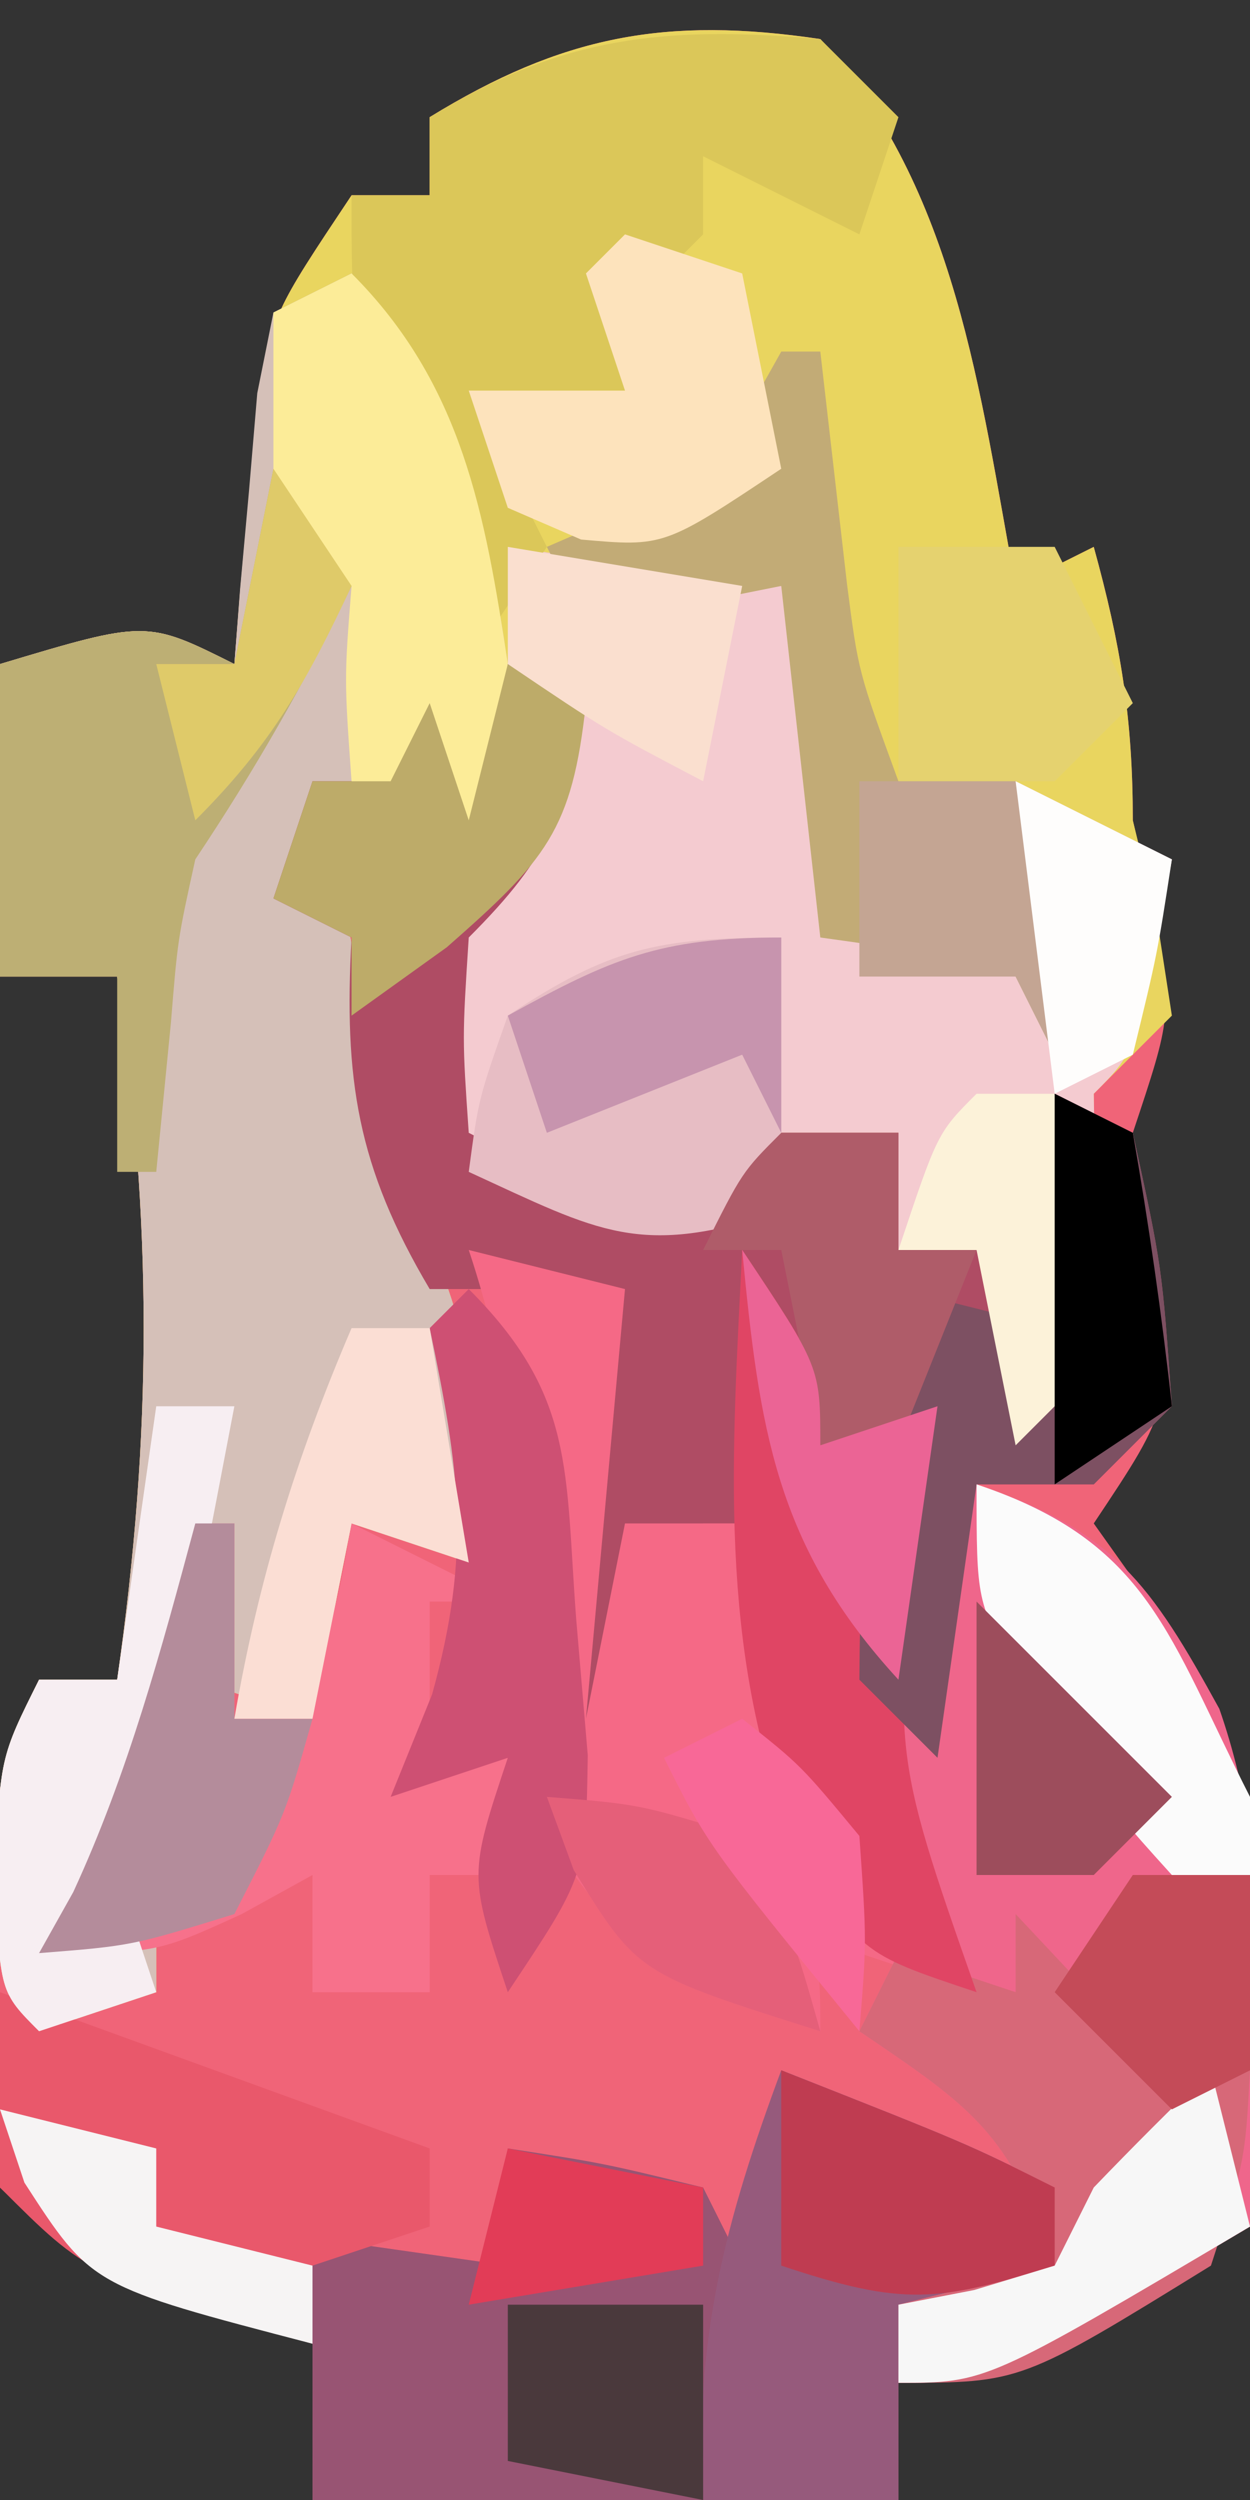 <?xml version="1.0" encoding="UTF-8"?>
<svg version="1.1" xmlns="http://www.w3.org/2000/svg" width="32" height="64">
<rect width="100%" height="100%" fill="#333333" stroke="none"/>
<path d="M0 0 C3.48 3.853 4.08 9.033 5 14 C5.66 13.67 6.32 13.34 7 13 C7.687 15.491 8 17.379 8 20 C8.186 20.825 8.371 21.65 8.562 22.5 C9 25 9 25 8 28 C8.186 29.155 8.371 30.31 8.562 31.5 C9 35 9 35 7 38 C7.99 39.392 7.99 39.392 9 40.812 C11.831 45.657 11.354 50.555 11 56 C4.25 60 4.25 60 2 60 C2 60.99 2 61.98 2 63 C-2.95 63 -7.9 63 -13 63 C-12.67 61.68 -12.34 60.36 -12 59 C-12.557 58.897 -13.114 58.794 -13.688 58.688 C-18.661 57.209 -18.661 57.209 -21 55 C-21.585 50.714 -21.97 45.941 -20 42 C-19.34 42 -18.68 42 -18 42 C-17.096 35.674 -17.096 30.326 -18 24 C-18.99 24 -19.98 24 -21 24 C-21 21.36 -21 18.72 -21 16 C-17.25 14.875 -17.25 14.875 -15 16 C-14.951 15.385 -14.902 14.77 -14.852 14.137 C-14.777 13.328 -14.702 12.52 -14.625 11.688 C-14.555 10.887 -14.486 10.086 -14.414 9.262 C-14 7 -14 7 -12 4 C-11.34 4 -10.68 4 -10 4 C-10 3.34 -10 2.68 -10 2 C-6.609 -0.087 -3.951 -0.588 0 0 Z " fill="#F06478" transform="translate(21,1)"/>
<path d="M0 0 C3.48 3.853 4.08 9.033 5 14 C5.66 13.67 6.32 13.34 7 13 C7.687 15.491 8 17.379 8 20 C8.206 20.846 8.412 21.691 8.625 22.562 C8.749 23.367 8.873 24.171 9 25 C8.34 25.66 7.68 26.32 7 27 C7 28.155 7 29.31 7 30.5 C7 31.655 7 32.81 7 34 C6.34 34.66 5.68 35.32 5 36 C4.505 33.525 4.505 33.525 4 31 C3.34 31 2.68 31 2 31 C2 30.01 2 29.02 2 28 C1.01 28 0.02 28 -1 28 C-1.33 28.66 -1.66 29.32 -2 30 C-2.66 30.33 -3.32 30.66 -4 31 C-8.556 29.444 -8.556 29.444 -10 28 C-10.25 25.625 -10.25 25.625 -10 23 C-8.5 21.375 -8.5 21.375 -7 20 C-7 19.01 -7 18.02 -7 17 C-7.66 18.32 -8.32 19.64 -9 21 C-10.32 20.34 -11.64 19.68 -13 19 C-12.856 19.536 -12.711 20.073 -12.562 20.625 C-12 23 -12 23 -11.562 26 C-11.169 28.922 -11.169 28.922 -9.938 31 C-8.665 33.715 -8.866 36.043 -9 39 C-9.99 38.67 -10.98 38.34 -12 38 C-12.495 40.475 -12.495 40.475 -13 43 C-13.99 42.67 -14.98 42.34 -16 42 C-16.99 43.98 -17.98 45.96 -19 48 C-18.01 47.505 -18.01 47.505 -17 47 C-17 47.99 -17 48.98 -17 50 C-18.485 50.495 -18.485 50.495 -20 51 C-21 50 -21 50 -21.125 47.062 C-21 44 -21 44 -20 42 C-19.34 42 -18.68 42 -18 42 C-17.096 35.674 -17.096 30.326 -18 24 C-18.99 24 -19.98 24 -21 24 C-21 21.36 -21 18.72 -21 16 C-17.25 14.875 -17.25 14.875 -15 16 C-14.951 15.385 -14.902 14.77 -14.852 14.137 C-14.777 13.328 -14.702 12.52 -14.625 11.688 C-14.555 10.887 -14.486 10.086 -14.414 9.262 C-14 7 -14 7 -12 4 C-11.34 4 -10.68 4 -10 4 C-10 3.34 -10 2.68 -10 2 C-6.609 -0.087 -3.951 -0.588 0 0 Z " fill="#E9D55F" transform="translate(21,1)"/>
<path d="M0 0 C2.832 2.832 3.418 6.146 4 10 C3.625 13 3.625 13 3 15 C1.68 14.34 0.36 13.68 -1 13 C-0.783 13.804 -0.783 13.804 -0.562 14.625 C0 17 0 17 0.438 20 C0.831 22.922 0.831 22.922 2.062 25 C3.335 27.715 3.134 30.043 3 33 C2.01 32.67 1.02 32.34 0 32 C-0.495 34.475 -0.495 34.475 -1 37 C-1.99 36.67 -2.98 36.34 -4 36 C-4.99 37.98 -5.98 39.96 -7 42 C-6.01 41.505 -6.01 41.505 -5 41 C-5 41.99 -5 42.98 -5 44 C-6.485 44.495 -6.485 44.495 -8 45 C-9 44 -9 44 -9.125 41.062 C-9 38 -9 38 -8 36 C-7.34 36 -6.68 36 -6 36 C-5.096 29.674 -5.096 24.326 -6 18 C-6.99 18 -7.98 18 -9 18 C-9 15.36 -9 12.72 -9 10 C-5.25 8.875 -5.25 8.875 -3 10 C-2.951 9.362 -2.902 8.724 -2.852 8.066 C-2.777 7.24 -2.702 6.414 -2.625 5.562 C-2.555 4.739 -2.486 3.915 -2.414 3.066 C-2.277 2.384 -2.141 1.703 -2 1 C-1.34 0.67 -0.68 0.34 0 0 Z " fill="#D5C0B8" transform="translate(9,7)"/>
<path d="M0 0 C2.31 0.33 4.62 0.66 7 1 C7.66 3.97 8.32 6.94 9 10 C10.32 10.33 11.64 10.66 13 11 C13 9.35 13 7.7 13 6 C14.32 6.66 15.64 7.32 17 8 C16.125 12.875 16.125 12.875 15 14 C15.021 15.134 15.041 16.269 15.062 17.438 C15 21 15 21 13 23 C12.67 21.35 12.34 19.7 12 18 C11.34 18 10.68 18 10 18 C10 17.01 10 16.02 10 15 C9.01 15 8.02 15 7 15 C6.67 15.66 6.34 16.32 6 17 C5.34 17.33 4.68 17.66 4 18 C-0.556 16.444 -0.556 16.444 -2 15 C-2.25 12.625 -2.25 12.625 -2 10 C-1.484 9.546 -0.969 9.092 -0.438 8.625 C0.037 8.089 0.511 7.553 1 7 C0.765 3.355 0.765 3.355 0 0 Z " fill="#F4CBD0" transform="translate(13,14)"/>
<path d="M0 0 C0.66 0.33 1.32 0.66 2 1 C1.427 3.867 1.139 4.861 -1 7 C-1.167 9.584 -1.167 9.584 -1 12 C1.329 13.198 1.329 13.198 4 14 C4.99 13.34 5.98 12.68 7 12 C7.99 12 8.98 12 10 12 C10 12.99 10 13.98 10 15 C10.66 15 11.32 15 12 15 C12.66 15.66 13.32 16.32 14 17 C14 15.02 14 13.04 14 11 C14.66 11.33 15.32 11.66 16 12 C16.75 15.438 16.75 15.438 17 19 C16.34 19.66 15.68 20.32 15 21 C14.01 21 13.02 21 12 21 C11.67 23.31 11.34 25.62 11 28 C10.34 27.34 9.68 26.68 9 26 C9.375 22.875 9.375 22.875 10 20 C9.34 20 8.68 20 8 20 C7.67 19.67 7.34 19.34 7 19 C7 19.99 7 20.98 7 22 C6.34 22 5.68 22 5 22 C4.67 23.65 4.34 25.3 4 27 C3.34 27 2.68 27 2 27 C2 23.37 2 19.74 2 16 C0.68 16 -0.64 16 -2 16 C-3.858 12.865 -4.201 10.625 -4 7 C-4.66 6.67 -5.32 6.34 -6 6 C-5.67 5.01 -5.34 4.02 -5 3 C-4.34 3 -3.68 3 -3 3 C-2.67 2.34 -2.34 1.68 -2 1 C-1.67 1.99 -1.34 2.98 -1 4 C-0.67 2.68 -0.34 1.36 0 0 Z " fill="#AF4C64" transform="translate(13,17)"/>
<path d="M0 0 C3.509 1.17 4.465 2.559 6.215 5.746 C7.712 10.044 7.292 14.514 7 19 C0.25 23 0.25 23 -2 23 C-2 22.34 -2 21.68 -2 21 C-0.68 20.67 0.64 20.34 2 20 C0.867 16.601 -0.125 15.947 -3 14 C-2.67 13.34 -2.34 12.68 -2 12 C-2.186 11.422 -2.371 10.845 -2.562 10.25 C-3.292 6.5 -1.666 3.332 0 0 Z " fill="#EF668B" transform="translate(25,38)"/>
<path d="M0 0 C4.75 1.875 4.75 1.875 7 3 C7 3.66 7 4.32 7 5 C5.68 5.33 4.36 5.66 3 6 C3 7.65 3 9.3 3 11 C-1.95 11 -6.9 11 -12 11 C-12 9.02 -12 7.04 -12 5 C-12.66 4.67 -13.32 4.34 -14 4 C-11.69 4.33 -9.38 4.66 -7 5 C-7 4.01 -7 3.02 -7 2 C-4.562 2.375 -4.562 2.375 -2 3 C-1.67 3.66 -1.34 4.32 -1 5 C-0.67 3.35 -0.34 1.7 0 0 Z " fill="#985473" transform="translate(20,53)"/>
<path d="M0 0 C1.32 0.33 2.64 0.66 4 1 C3.67 4.63 3.34 8.26 3 12 C3.33 10.35 3.66 8.7 4 7 C5.32 7 6.64 7 8 7 C7.67 4.69 7.34 2.38 7 0 C9 3 9 3 9 5 C9.99 4.67 10.98 4.34 12 4 C11.857 4.996 11.857 4.996 11.711 6.012 C10.797 12.716 10.797 12.716 13 19 C12.01 18.67 11.02 18.34 10 18 C8.812 15.438 8.812 15.438 8 13 C7.01 13.495 7.01 13.495 6 14 C6.742 14.928 6.742 14.928 7.5 15.875 C9 18 9 18 9 20 C5.347 18.75 4.219 18.329 2 15 C1.621 12.188 1.621 12.188 1.438 9 C1.24 5.712 1.045 3.134 0 0 Z " fill="#F56986" transform="translate(12,32)"/>
<path d="M0 0 C0.66 0.66 1.32 1.32 2 2 C1.67 2.99 1.34 3.98 1 5 C-0.32 4.34 -1.64 3.68 -3 3 C-3 3.66 -3 4.32 -3 5 C-3.66 5.66 -4.32 6.32 -5 7 C-5 7.66 -5 8.32 -5 9 C-6.32 9 -7.64 9 -9 9 C-8.34 10.32 -7.68 11.64 -7 13 C-7.99 14.485 -7.99 14.485 -9 16 C-9.506 14.564 -10.004 13.126 -10.5 11.688 C-10.778 10.887 -11.057 10.086 -11.344 9.262 C-12 7 -12 7 -12 4 C-11.34 4 -10.68 4 -10 4 C-10 3.34 -10 2.68 -10 2 C-6.605 -0.089 -3.952 -0.344 0 0 Z " fill="#DBC759" transform="translate(21,1)"/>
<path d="M0 0 C0.33 0 0.66 0 1 0 C1 1.65 1 3.3 1 5 C1.66 4.67 2.32 4.34 3 4 C3.652 1.975 3.652 1.975 4 0 C5.32 0.66 6.64 1.32 8 2 C7.34 2 6.68 2 6 2 C6 3.32 6 4.64 6 6 C6.66 6 7.32 6 8 6 C8 6.99 8 7.98 8 9 C7.34 9 6.68 9 6 9 C6 9.99 6 10.98 6 12 C5.01 12 4.02 12 3 12 C3 11.01 3 10.02 3 9 C2.402 9.33 1.804 9.66 1.188 10 C-1 11 -1 11 -4 11 C-3.711 10.484 -3.422 9.969 -3.125 9.438 C-1.712 6.376 -0.875 3.251 0 0 Z " fill="#F7718B" transform="translate(5,39)"/>
<path d="M0 0 C0.66 0.99 1.32 1.98 2 3 C0.796 5.494 -0.454 7.681 -2 10 C-2.451 12.049 -2.451 12.049 -2.625 14.188 C-2.749 15.446 -2.873 16.704 -3 18 C-3.33 18 -3.66 18 -4 18 C-4 16.35 -4 14.7 -4 13 C-4.99 13 -5.98 13 -7 13 C-7 10.36 -7 7.72 -7 5 C-3.25 3.875 -3.25 3.875 -1 5 C-0.67 3.35 -0.34 1.7 0 0 Z " fill="#BDAF74" transform="translate(7,12)"/>
<path d="M0 0 C0.33 0 0.66 0 1 0 C1.342 2.979 1.342 2.979 1.684 5.957 C1.972 8.194 1.972 8.194 3 11 C3.99 11 4.98 11 6 11 C6.33 13.31 6.66 15.62 7 18 C6.67 17.34 6.34 16.68 6 16 C3.473 15.344 3.473 15.344 1 15 C0.67 12.03 0.34 9.06 0 6 C-1.65 6.33 -3.3 6.66 -5 7 C-5.33 6.34 -5.66 5.68 -6 5 C-5.381 4.732 -4.763 4.464 -4.125 4.188 C-1.7 3.044 -1.7 3.044 0 0 Z " fill="#C2AB76" transform="translate(20,9)"/>
<path d="M0 0 C4.75 1.875 4.75 1.875 7 3 C7 3.66 7 4.32 7 5 C5.68 5.33 4.36 5.66 3 6 C3 7.65 3 9.3 3 11 C1.35 11 -0.3 11 -2 11 C-2.24 6.913 -1.423 3.823 0 0 Z " fill="#965A7C" transform="translate(20,53)"/>
<path d="M0 0 C0.619 0.66 1.238 1.32 1.875 2 C3.756 4.228 3.756 4.228 6 4 C5.875 6.312 5.875 6.312 5 9 C0.138 12 0.138 12 -3 12 C-3 11.34 -3 10.68 -3 10 C-1.68 9.67 -0.36 9.34 1 9 C-0.133 5.601 -1.125 4.947 -4 3 C-3.67 2.34 -3.34 1.68 -3 1 C-2.01 1.33 -1.02 1.66 0 2 C0 1.34 0 0.68 0 0 Z " fill="#D76878" transform="translate(26,49)"/>
<path d="M0 0 C3.63 1.32 7.26 2.64 11 4 C11 4.66 11 5.32 11 6 C10.01 6.33 9.02 6.66 8 7 C8 7.66 8 8.32 8 9 C2.25 7.25 2.25 7.25 0 5 C0 3.35 0 1.7 0 0 Z " fill="#E9586B" transform="translate(0,51)"/>
<path d="M0 0 C2.832 2.832 3.418 6.146 4 10 C3.625 13 3.625 13 3 15 C2.01 14.34 1.02 13.68 0 13 C-0.188 10.375 -0.188 10.375 0 8 C-0.66 7.67 -1.32 7.34 -2 7 C-2 5.02 -2 3.04 -2 1 C-1.34 0.67 -0.68 0.34 0 0 Z " fill="#FCEC98" transform="translate(9,7)"/>
<path d="M0 0 C0 2.31 0 4.62 0 7 C-3.623 8.208 -4.641 7.543 -8 6 C-7.75 4.125 -7.75 4.125 -7 2 C-4.418 0.279 -3.151 0 0 0 Z " fill="#E7BDC4" transform="translate(20,24)"/>
<path d="M0 0 C2 3 2 3 2 5 C2.99 4.67 3.98 4.34 5 4 C4.905 4.664 4.809 5.328 4.711 6.012 C3.797 12.716 3.797 12.716 6 19 C3 18 3 18 1.312 15.125 C-0.649 10.232 -0.253 5.18 0 0 Z " fill="#E04564" transform="translate(19,32)"/>
<path d="M0 0 C0.66 0.33 1.32 0.66 2 1 C2.75 4.438 2.75 4.438 3 8 C2.34 8.66 1.68 9.32 1 10 C0.01 10 -0.98 10 -2 10 C-2.33 12.31 -2.66 14.62 -3 17 C-3.66 16.34 -4.32 15.68 -5 15 C-4.977 12.617 -4.977 12.617 -4.625 9.875 C-4.514 8.965 -4.403 8.055 -4.289 7.117 C-4.194 6.419 -4.098 5.72 -4 5 C-2.02 5.495 -2.02 5.495 0 6 C0 4.02 0 2.04 0 0 Z " fill="#7D5062" transform="translate(27,28)"/>
<path d="M0 0 C2.731 2.731 2.461 4.63 2.75 8.438 C2.848 9.591 2.946 10.745 3.047 11.934 C3 15 3 15 1 18 C0 15 0 15 1 12 C0.01 12.33 -0.98 12.66 -2 13 C-1.649 12.134 -1.299 11.268 -0.938 10.375 C0.072 6.74 -0.239 4.636 -1 1 C-0.67 0.67 -0.34 0.34 0 0 Z " fill="#CE5073" transform="translate(12,33)"/>
<path d="M0 0 C0.66 0 1.32 0 2 0 C1.691 1.626 1.378 3.251 1.062 4.875 C0.888 5.78 0.714 6.685 0.535 7.617 C0 10 0 10 -1 12 C-0.67 12.99 -0.34 13.98 0 15 C-0.99 15.33 -1.98 15.66 -3 16 C-4 15 -4 15 -4.125 12.062 C-4 9 -4 9 -3 7 C-2.34 7 -1.68 7 -1 7 C-0.67 4.69 -0.34 2.38 0 0 Z " fill="#F7EEF2" transform="translate(4,36)"/>
<path d="M0 0 C0.99 0.33 1.98 0.66 3 1 C3.33 2.65 3.66 4.3 4 6 C1 8 1 8 -1.125 7.812 C-1.744 7.544 -2.362 7.276 -3 7 C-3.33 6.01 -3.66 5.02 -4 4 C-2.68 4 -1.36 4 0 4 C-0.33 3.01 -0.66 2.02 -1 1 C-0.67 0.67 -0.34 0.34 0 0 Z " fill="#FDE3BC" transform="translate(16,6)"/>
<path d="M0 0 C0.66 0.33 1.32 0.66 2 1 C1.651 4.255 0.979 5.019 -1.562 7.25 C-2.769 8.116 -2.769 8.116 -4 9 C-4 8.34 -4 7.68 -4 7 C-4.66 6.67 -5.32 6.34 -6 6 C-5.67 5.01 -5.34 4.02 -5 3 C-4.34 3 -3.68 3 -3 3 C-2.67 2.34 -2.34 1.68 -2 1 C-1.67 1.99 -1.34 2.98 -1 4 C-0.67 2.68 -0.34 1.36 0 0 Z " fill="#BDAB69" transform="translate(13,17)"/>
<path d="M0 0 C0.33 0 0.66 0 1 0 C1 1.65 1 3.3 1 5 C1.66 5 2.32 5 3 5 C2.312 7.438 2.312 7.438 1 10 C-1.625 10.812 -1.625 10.812 -4 11 C-3.711 10.484 -3.422 9.969 -3.125 9.438 C-1.712 6.376 -0.875 3.251 0 0 Z " fill="#B48C9B" transform="translate(5,39)"/>
<path d="M0 0 C0.66 0 1.32 0 2 0 C2.33 1.98 2.66 3.96 3 6 C2.01 5.67 1.02 5.34 0 5 C-0.33 6.65 -0.66 8.3 -1 10 C-1.66 10 -2.32 10 -3 10 C-2.39 6.442 -1.422 3.317 0 0 Z " fill="#FBDED4" transform="translate(9,34)"/>
<path d="M0 0 C0.99 0 1.98 0 3 0 C3 0.99 3 1.98 3 3 C3.66 3 4.32 3 5 3 C4.34 4.65 3.68 6.3 3 8 C2.34 8 1.68 8 1 8 C0.67 6.35 0.34 4.7 0 3 C-0.66 3 -1.32 3 -2 3 C-1 1 -1 1 0 0 Z " fill="#AF5C69" transform="translate(20,29)"/>
<path d="M0 0 C1.32 0 2.64 0 4 0 C4.66 1.32 5.32 2.64 6 4 C5.34 4.66 4.68 5.32 4 6 C2.68 6 1.36 6 0 6 C0 4.02 0 2.04 0 0 Z " fill="#E5D26F" transform="translate(23,14)"/>
<path d="M0 0 C4.427 1.476 4.914 3.901 7 8 C7 8.66 7 9.32 7 10 C6.34 10 5.68 10 5 10 C3.711 8.574 3.711 8.574 2.375 6.688 C1.929 6.073 1.483 5.458 1.023 4.824 C0 3 0 3 0 0 Z " fill="#FBFBFB" transform="translate(25,38)"/>
<path d="M0 0 C4.75 1.875 4.75 1.875 7 3 C7 3.66 7 4.32 7 5 C3.99 5.934 3.133 6.044 0 5 C0 3.35 0 1.7 0 0 Z " fill="#BF3C51" transform="translate(20,53)"/>
<path d="M0 0 C1.32 0 2.64 0 4 0 C4.33 2.31 4.66 4.62 5 7 C4.67 6.34 4.34 5.68 4 5 C2.68 5 1.36 5 0 5 C0 3.35 0 1.7 0 0 Z " fill="#C4A593" transform="translate(22,20)"/>
<path d="M0 0 C0.33 1.32 0.66 2.64 1 4 C-5.75 8 -5.75 8 -8 8 C-8 7.34 -8 6.68 -8 6 C-7.361 5.876 -6.721 5.753 -6.062 5.625 C-5.382 5.419 -4.701 5.213 -4 5 C-3.67 4.34 -3.34 3.68 -3 3 C-2.02 1.981 -1.022 0.978 0 0 Z " fill="#F7F7F7" transform="translate(31,53)"/>
<path d="M0 0 C2.375 0.188 2.375 0.188 5 1 C6.312 3.562 6.312 3.562 7 6 C2.323 4.523 2.323 4.523 0.688 1.875 C0.461 1.256 0.234 0.637 0 0 Z " fill="#E55F79" transform="translate(14,46)"/>
<path d="M0 0 C1.65 0 3.3 0 5 0 C5 1.65 5 3.3 5 5 C3.35 4.67 1.7 4.34 0 4 C0 2.68 0 1.36 0 0 Z " fill="#4A393C" transform="translate(13,59)"/>
<path d="M0 0 C2 3 2 3 2 5 C2.99 4.67 3.98 4.34 5 4 C4.67 6.31 4.34 8.62 4 11 C0.85 7.577 0.438 4.557 0 0 Z " fill="#EB6495" transform="translate(19,32)"/>
<path d="M0 0 C0.99 0 1.98 0 3 0 C3 1.65 3 3.3 3 5 C2.01 5.495 2.01 5.495 1 6 C0.01 5.01 -0.98 4.02 -2 3 C-1.34 2.01 -0.68 1.02 0 0 Z " fill="#C44B58" transform="translate(29,48)"/>
<path d="M0 0 C0.66 0 1.32 0 2 0 C2.625 3.375 2.625 3.375 3 7 C2.34 7.66 1.68 8.32 1 9 C0.67 7.35 0.34 5.7 0 4 C-0.66 4 -1.32 4 -2 4 C-1 1 -1 1 0 0 Z " fill="#FCF2D9" transform="translate(25,28)"/>
<path d="M0 0 C1.98 0.99 1.98 0.99 4 2 C3.625 4.438 3.625 4.438 3 7 C2.01 7.495 2.01 7.495 1 8 C0.67 5.36 0.34 2.72 0 0 Z " fill="#FEFDFC" transform="translate(26,20)"/>
<path d="M0 0 C0.66 0.99 1.32 1.98 2 3 C0.848 5.468 -0.048 7.048 -2 9 C-2.33 7.68 -2.66 6.36 -3 5 C-2.34 5 -1.68 5 -1 5 C-0.67 3.35 -0.34 1.7 0 0 Z " fill="#DFCA69" transform="translate(7,12)"/>
<path d="M0 0 C1.65 1.65 3.3 3.3 5 5 C4.34 5.66 3.68 6.32 3 7 C2.01 7 1.02 7 0 7 C0 4.69 0 2.38 0 0 Z " fill="#9D4D5C" transform="translate(25,41)"/>
<path d="M0 0 C0.99 0.495 0.99 0.495 2 1 C2.407 3.322 2.744 5.657 3 8 C2.01 8.66 1.02 9.32 0 10 C0 6.7 0 3.4 0 0 Z " fill="#000000" transform="translate(27,28)"/>
<path d="M0 0 C1.65 0.33 3.3 0.66 5 1 C5 1.66 5 2.32 5 3 C3.02 3.33 1.04 3.66 -1 4 C-0.67 2.68 -0.34 1.36 0 0 Z " fill="#E23C57" transform="translate(13,55)"/>
<path d="M0 0 C0 1.65 0 3.3 0 5 C-0.33 4.34 -0.66 3.68 -1 3 C-2.65 3.66 -4.3 4.32 -6 5 C-6.33 4.01 -6.66 3.02 -7 2 C-4.353 0.539 -3.106 0 0 0 Z " fill="#C794AE" transform="translate(20,24)"/>
<path d="M0 0 C1.32 0.33 2.64 0.66 4 1 C4 1.66 4 2.32 4 3 C5.32 3.33 6.64 3.66 8 4 C8 4.66 8 5.32 8 6 C2.338 4.523 2.338 4.523 0.625 1.875 C0.419 1.256 0.212 0.637 0 0 Z " fill="#F6F4F4" transform="translate(0,54)"/>
<path d="M0 0 C1.5 1.188 1.5 1.188 3 3 C3.188 5.688 3.188 5.688 3 8 C-0.875 3.25 -0.875 3.25 -2 1 C-1.34 0.67 -0.68 0.34 0 0 Z " fill="#F86897" transform="translate(19,44)"/>
<path d="M0 0 C2.97 0.495 2.97 0.495 6 1 C5.67 2.65 5.34 4.3 5 6 C2.5 4.688 2.5 4.688 0 3 C0 2.01 0 1.02 0 0 Z " fill="#FADFCF" transform="translate(13,14)"/>
</svg>
